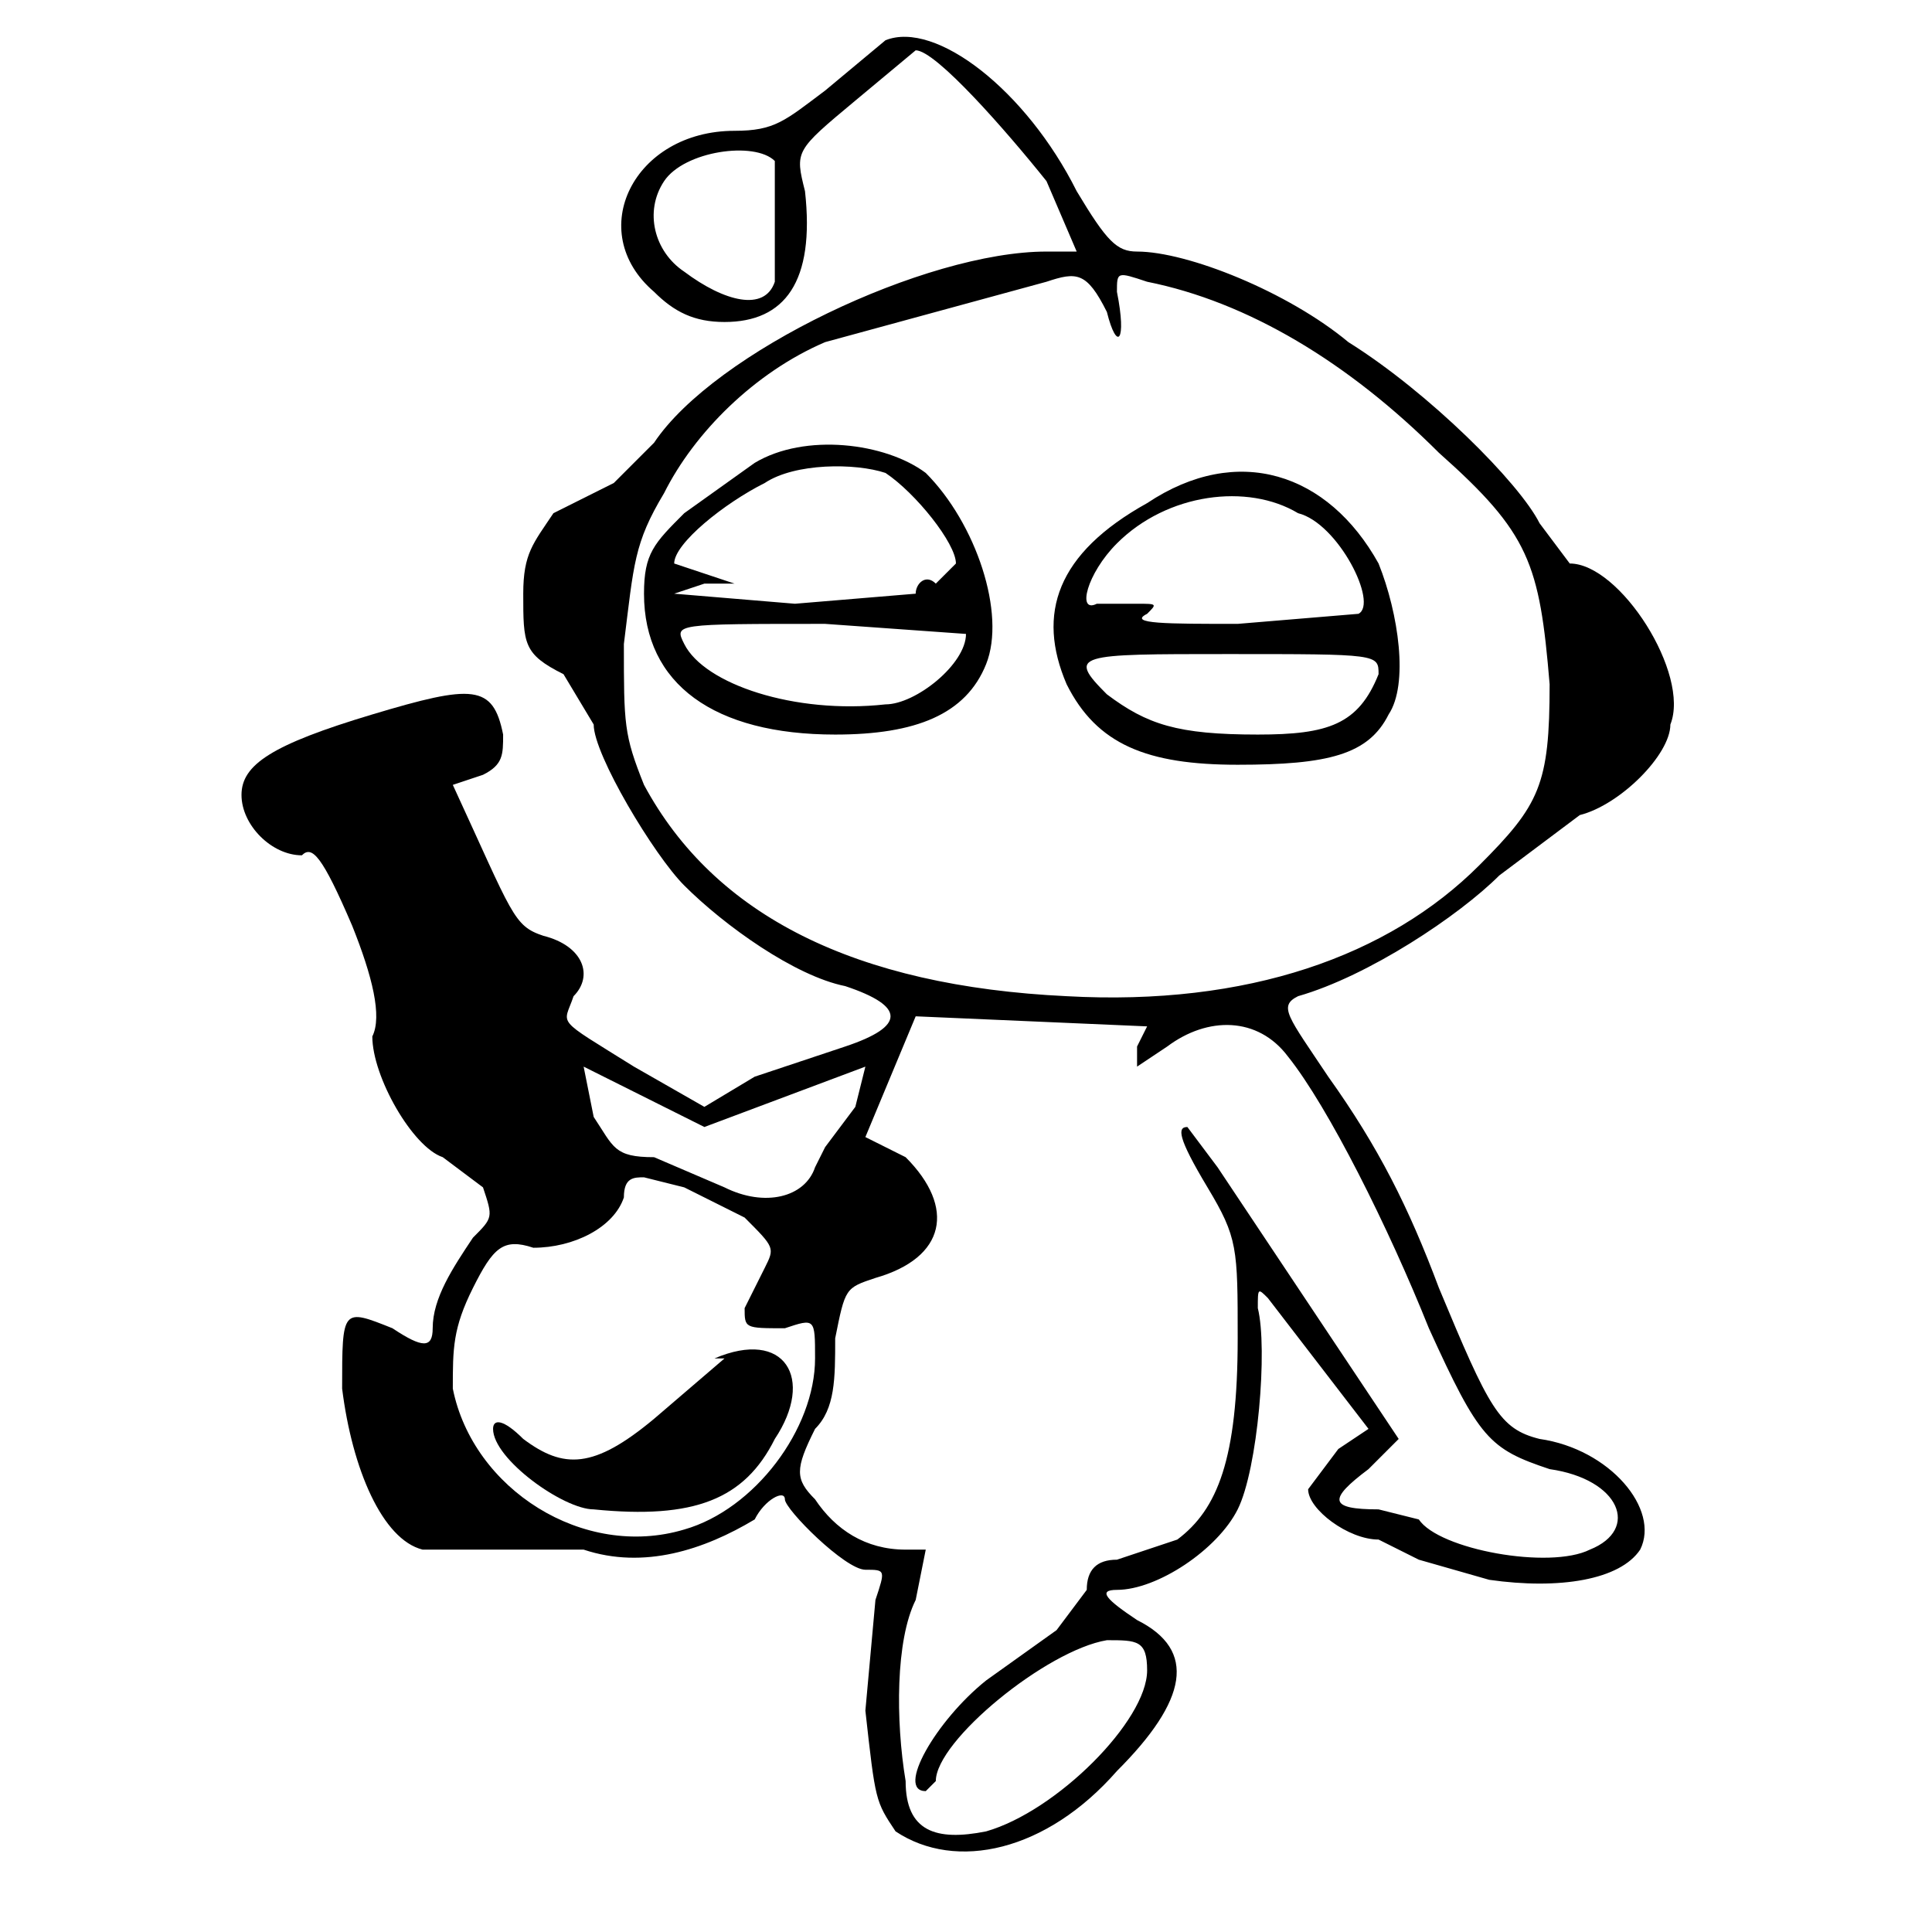 <svg width="256" height="256" style="background-color:#aaa" version="1.0" viewBox="0 0 192 192" xmlns="http://www.w3.org/2000/svg"><path d="M88 4l-6 5c-4 3-5 4-9 4-10 0-15 10-8 16 2 2 4 3 7 3 6 0 9-4 8-13-1-4-1-4 5-9l6-5c2 0 9 8 13 13l3 7h-3c-12 0-33 10-39 19l-4 4-6 3c-2 3-3 4-3 8 0 5 0 6 4 8l3 5c0 3 6 13 9 16 4 4 11 9 16 10 6 2 6 4 0 6l-9 3-5 3-7-4c-8-5-7-4-6-7 2-2 1-5-3-6-3-1-3-2-9-15l3-1c2-1 2-2 2-4-1-5-3-5-13-2s-13 5-13 8 3 6 6 6c1-1 2 0 5 7 2 5 3 9 2 11 0 4 4 11 7 12l4 3c1 3 1 3-1 5-2 3-4 6-4 9 0 2-1 2-4 0-5-2-5-2-5 6 1 8 4 15 8 16h16c6 2 12 0 17-3 1-2 3-3 3-2s6 7 8 7 2 0 1 3l-1 11c1 9 1 9 3 12 6 4 15 2 22-6 7-7 8-12 2-15-3-2-4-3-2-3 4 0 10-4 12-8s3-16 2-20c0-2 0-2 1-1l10 13-3 2-3 4c0 2 4 5 7 5l4 2 7 2c7 1 13 0 15-3 2-4-3-10-10-11-4-1-5-3-10-15-3-8-6-14-11-21-4-6-5-7-3-8 7-2 16-8 20-12l8-6c4-1 9-6 9-9 2-5-5-16-10-16l-3-4c-2-4-11-13-19-18-6-5-16-9-21-9-2 0-3-1-6-6C102 9 93 2 88 4zM77 16v12c-1 3-5 2-9-1-3-2-4-6-2-9s9-4 11-2zm33 15c1 4 2 3 1-2 0-2 0-2 3-1 10 2 20 8 29 17 9 8 10 11 11 23 0 10-1 12-7 18-9 9-23 14-41 13-21-1-35-8-42-21-2-5-2-6-2-14 1-8 1-10 4-15 3-6 9-12 16-15l22-6c3-1 4-1 6 3zm3 73v2l3-2c4-3 9-3 12 1 4 5 10 17 14 27 5 11 6 12 12 14 7 1 9 6 4 8-4 2-15 0-17-3l-4-1c-5 0-5-1-1-4l3-3-8-12-10-15-3-4c-1 0-1 1 2 6s3 6 3 15c0 12-2 17-6 20l-6 2c-2 0-3 1-3 3l-3 4-7 5c-5 4-9 11-6 11l1-1c0-4 11-13 17-14 3 0 4 0 4 3 0 5-9 14-16 16-5 1-8 0-8-5-1-6-1-14 1-18l1-5h-2c-4 0-7-2-9-5-2-2-2-3 0-7 2-2 2-5 2-9 1-5 1-5 4-6 7-2 8-7 3-12l-4-2 5-12 23 1-1 2zm-28 6l-3 4-1 2c-1 3-5 4-9 2l-7-3c-4 0-4-1-6-4l-1-5 6 3 6 3 8-3 8-3-1 4zm-17 8l6 3c3 3 3 3 2 5l-2 4c0 2 0 2 4 2 3-1 3-1 3 3 0 7-6 15-13 17-10 3-21-4-23-14 0-4 0-6 2-10s3-5 6-4c4 0 8-2 9-5 0-2 1-2 2-2l4 1z"/><path d="M75 46l-7 5c-3 3-4 4-4 8 0 9 7 14 19 14 8 0 13-2 15-7s-1-14-6-19c-4-3-12-4-17-1zm13 1c3 2 7 7 7 9l-2 2c-1-1-2 0-2 1l-12 1-12-1 3-1h3l-3-1-3-1c0-2 5-6 9-8 3-2 9-2 12-1zm8 16c0 3-5 7-8 7-9 1-18-2-20-6-1-2-1-2 14-2l14 1zM114 50c-9 5-11 11-8 18 3 6 8 8 17 8s13-1 15-5c2-3 1-10-1-15-5-9-14-12-23-6zm15 1c4 1 8 9 6 10l-12 1c-7 0-11 0-9-1 1-1 1-1-1-1h-4c-2 1-1-3 2-6 5-5 13-6 18-3zm8 16c-2 5-5 6-12 6-8 0-11-1-15-4-4-4-3-4 12-4s15 0 15 2zM72 135l-7 6c-6 5-9 5-13 2-2-2-3-2-3-1 0 3 7 8 10 8 10 1 15-1 18-7 4-6 1-11-6-8z"/></svg>